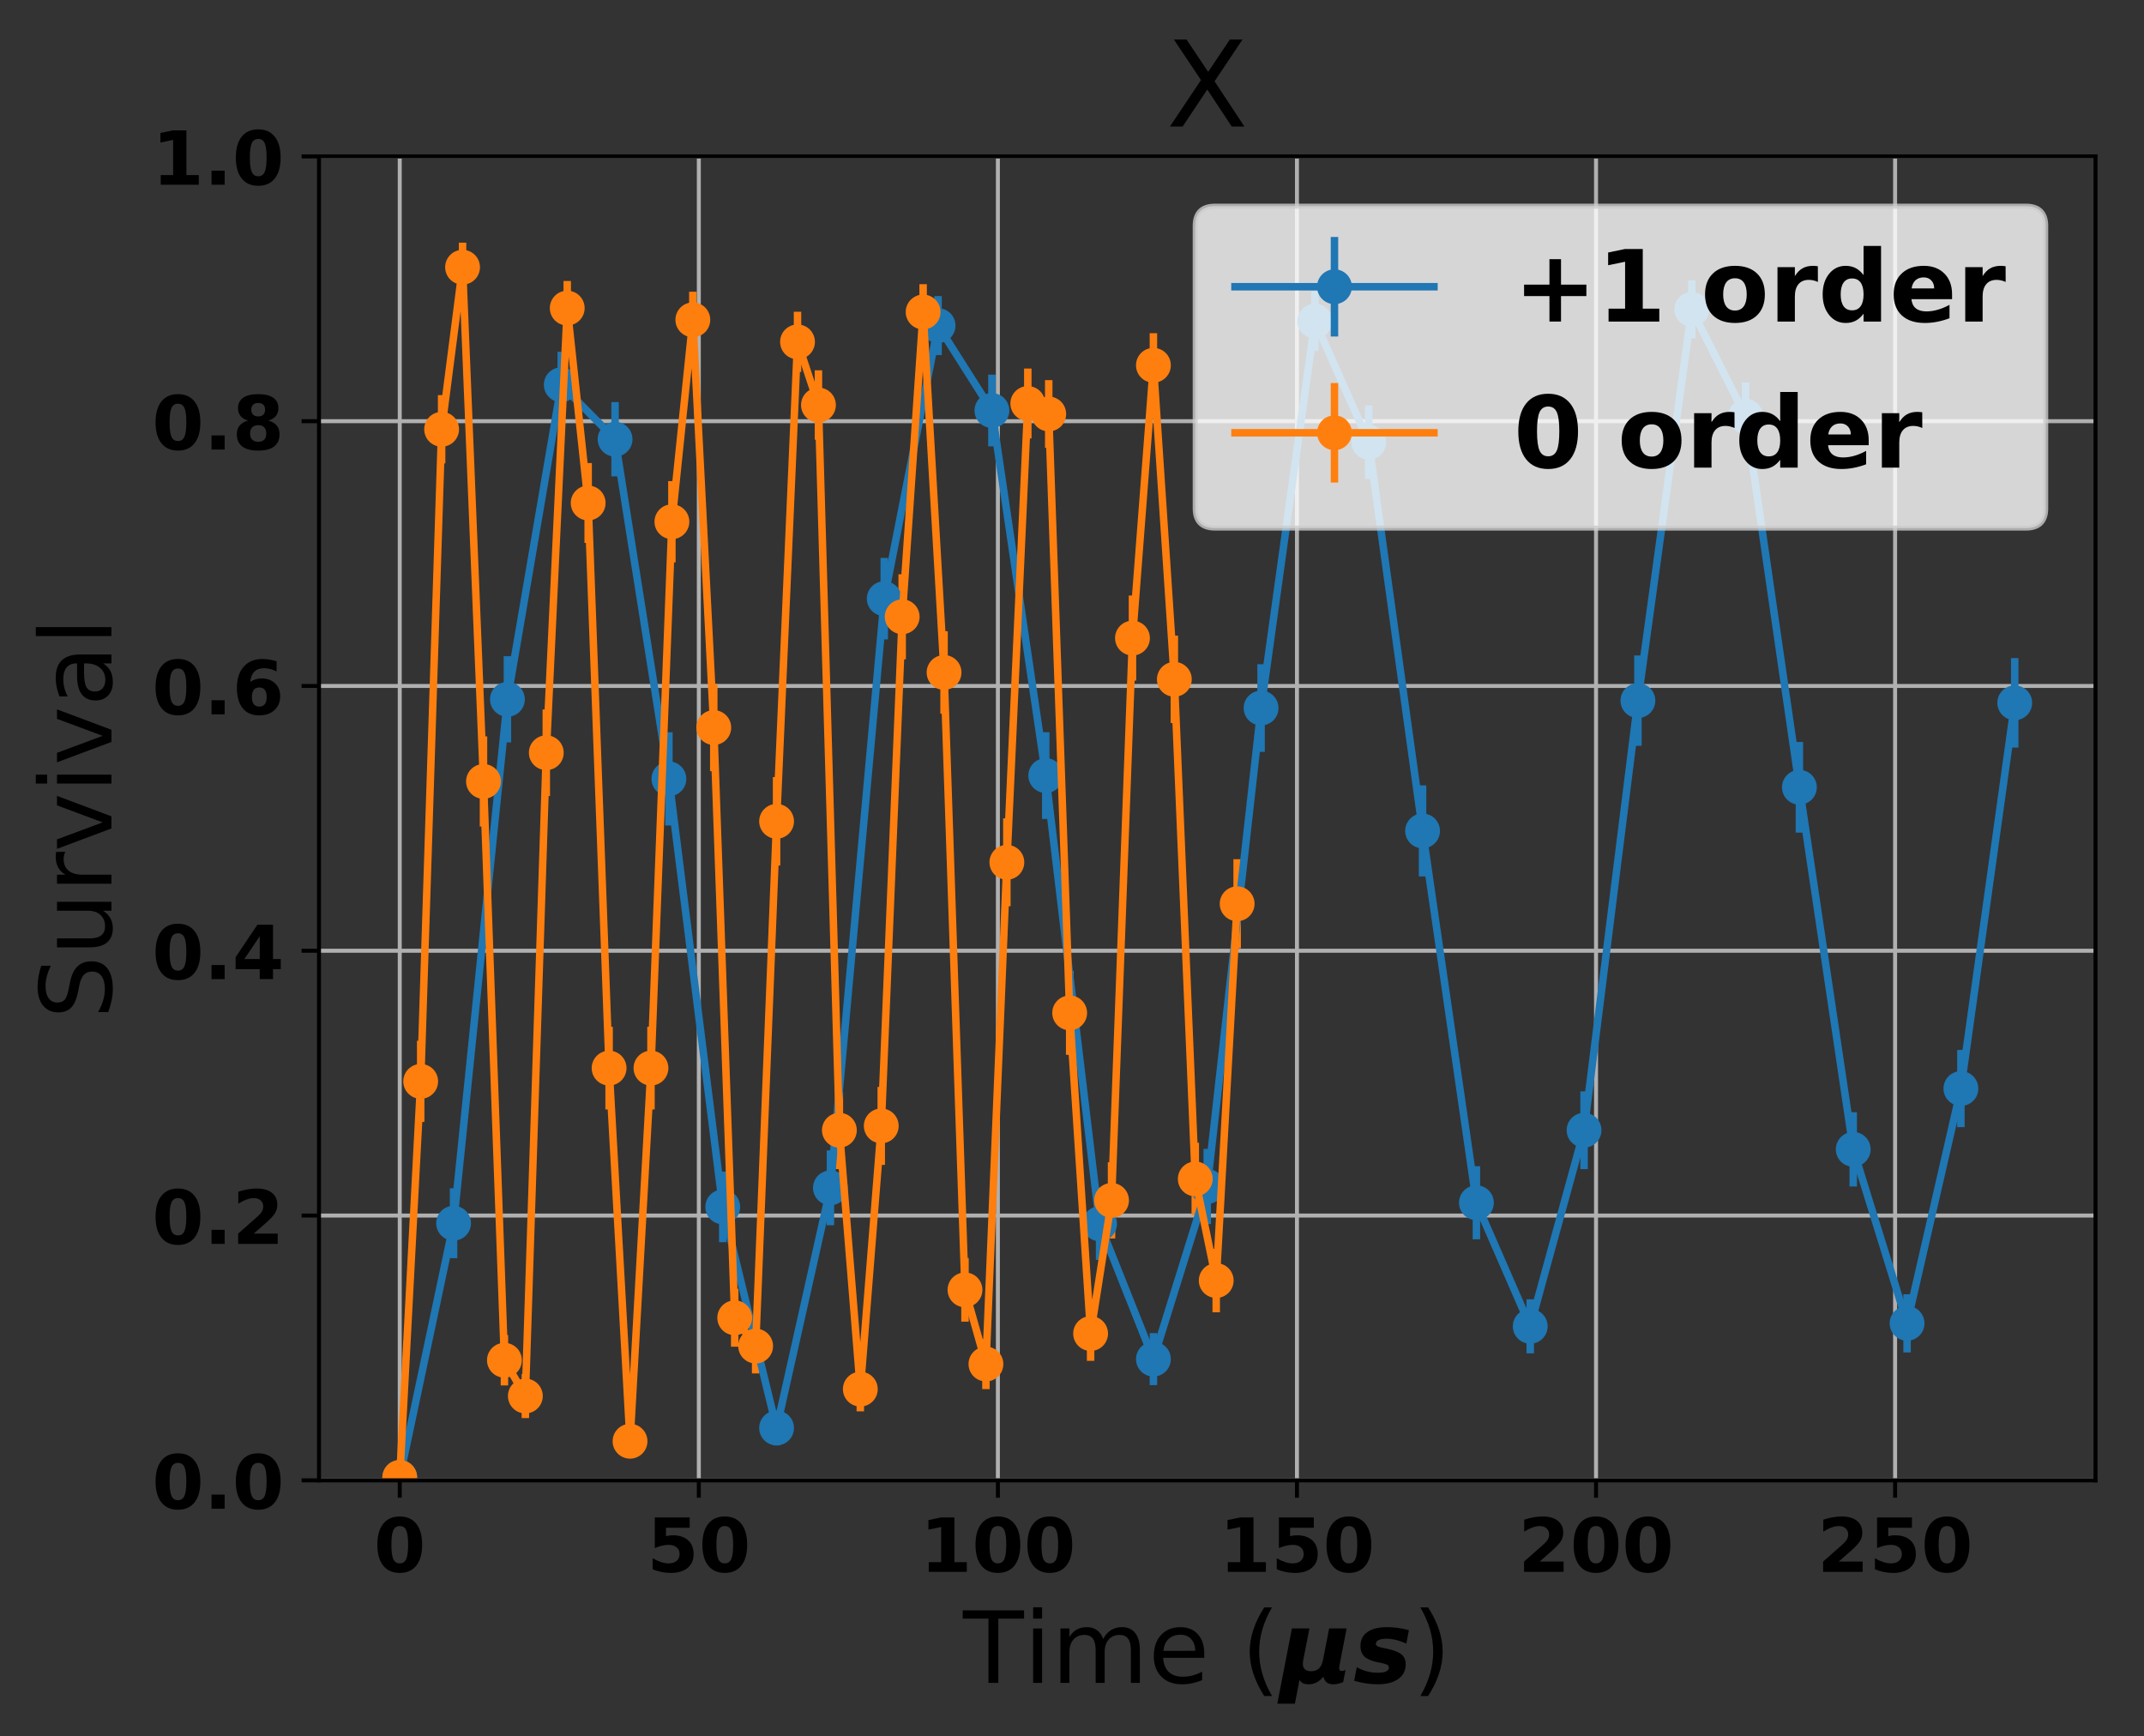 <?xml version="1.0" encoding="utf-8" standalone="no"?>
<!DOCTYPE svg PUBLIC "-//W3C//DTD SVG 1.1//EN"
  "http://www.w3.org/Graphics/SVG/1.1/DTD/svg11.dtd">
<!-- Created with matplotlib (http://matplotlib.org/) -->
<svg height="349pt" version="1.1" viewBox="0 0 431 349" width="431pt" xmlns="http://www.w3.org/2000/svg" xmlns:xlink="http://www.w3.org/1999/xlink">
 <rect x="0" y="0" width="431" height="349" fill="#333333" stroke="none"/>
 <defs>
  <style type="text/css">
*{stroke-linecap:butt;stroke-linejoin:round;}
  </style>
 </defs>
 <g id="figure_1">
  <g id="patch_1">
   <path d="M 0 349.665 
L 431.947 349.665 
L 431.947 0 
L 0 0 
z
" style="fill:none;"/>
  </g>
  <g id="axes_1">
   <g id="patch_2">
    <path d="M 64.127 297.548 
L 421.247 297.548 
L 421.247 31.436 
L 64.127 31.436 
z
" style="fill:none;"/>
   </g>
   <g id="matplotlib.axis_1">
    <g id="xtick_1">
     <g id="line2d_1">
      <path clip-path="url(#pb8726b7de2)" d="M 80.36 297.548 
L 80.36 31.436 
" style="fill:none;stroke:#b0b0b0;stroke-linecap:square;stroke-width:0.8;"/>
     </g>
     <g id="line2d_2">
      <defs>
       <path d="M 0 0 
L 0 3.5 
" id="m005f0a59be" style="stroke:#000000;stroke-width:0.8;"/>
      </defs>
      <g>
       <use style="stroke:#000000;stroke-width:0.8;" x="80.36" xlink:href="#m005f0a59be" y="297.548"/>
      </g>
     </g>
     <g id="text_1">
      <!-- 0 -->
      <defs>
       <path d="M 46 36.531 
Q 46 50.203 43.438 55.781 
Q 40.875 61.375 34.812 61.375 
Q 28.766 61.375 26.172 55.781 
Q 23.578 50.203 23.578 36.531 
Q 23.578 22.703 26.172 17.031 
Q 28.766 11.375 34.812 11.375 
Q 40.828 11.375 43.406 17.031 
Q 46 22.703 46 36.531 
z
M 64.797 36.375 
Q 64.797 18.266 56.984 8.422 
Q 49.172 -1.422 34.812 -1.422 
Q 20.406 -1.422 12.594 8.422 
Q 4.781 18.266 4.781 36.375 
Q 4.781 54.547 12.594 64.375 
Q 20.406 74.219 34.812 74.219 
Q 49.172 74.219 56.984 64.375 
Q 64.797 54.547 64.797 36.375 
z
" id="DejaVuSans-Bold-30"/>
      </defs>
      <g transform="translate(75.142 315.946)scale(0.15 -0.15)">
       <use xlink:href="#DejaVuSans-Bold-30"/>
      </g>
     </g>
    </g>
    <g id="xtick_2">
     <g id="line2d_3">
      <path clip-path="url(#pb8726b7de2)" d="M 140.481 297.548 
L 140.481 31.436 
" style="fill:none;stroke:#b0b0b0;stroke-linecap:square;stroke-width:0.8;"/>
     </g>
     <g id="line2d_4">
      <g>
       <use style="stroke:#000000;stroke-width:0.8;" x="140.481" xlink:href="#m005f0a59be" y="297.548"/>
      </g>
     </g>
     <g id="text_2">
      <!-- 50 -->
      <defs>
       <path d="M 10.594 72.906 
L 57.328 72.906 
L 57.328 59.078 
L 25.594 59.078 
L 25.594 47.797 
Q 27.734 48.391 29.906 48.703 
Q 32.078 49.031 34.422 49.031 
Q 47.75 49.031 55.172 42.359 
Q 62.594 35.688 62.594 23.781 
Q 62.594 11.969 54.516 5.266 
Q 46.438 -1.422 32.078 -1.422 
Q 25.875 -1.422 19.797 -0.219 
Q 13.719 0.984 7.719 3.422 
L 7.719 18.219 
Q 13.672 14.797 19.016 13.078 
Q 24.359 11.375 29.109 11.375 
Q 35.938 11.375 39.859 14.719 
Q 43.797 18.062 43.797 23.781 
Q 43.797 29.547 39.859 32.859 
Q 35.938 36.188 29.109 36.188 
Q 25.047 36.188 20.453 35.125 
Q 15.875 34.078 10.594 31.891 
z
" id="DejaVuSans-Bold-35"/>
      </defs>
      <g transform="translate(130.045 315.946)scale(0.15 -0.15)">
       <use xlink:href="#DejaVuSans-Bold-35"/>
       <use x="69.58" xlink:href="#DejaVuSans-Bold-30"/>
      </g>
     </g>
    </g>
    <g id="xtick_3">
     <g id="line2d_5">
      <path clip-path="url(#pb8726b7de2)" d="M 200.602 297.548 
L 200.602 31.436 
" style="fill:none;stroke:#b0b0b0;stroke-linecap:square;stroke-width:0.8;"/>
     </g>
     <g id="line2d_6">
      <g>
       <use style="stroke:#000000;stroke-width:0.8;" x="200.602" xlink:href="#m005f0a59be" y="297.548"/>
      </g>
     </g>
     <g id="text_3">
      <!-- 100 -->
      <defs>
       <path d="M 11.719 12.984 
L 28.328 12.984 
L 28.328 60.109 
L 11.281 56.594 
L 11.281 69.391 
L 28.219 72.906 
L 46.094 72.906 
L 46.094 12.984 
L 62.703 12.984 
L 62.703 0 
L 11.719 0 
z
" id="DejaVuSans-Bold-31"/>
      </defs>
      <g transform="translate(184.947 315.946)scale(0.15 -0.15)">
       <use xlink:href="#DejaVuSans-Bold-31"/>
       <use x="69.58" xlink:href="#DejaVuSans-Bold-30"/>
       <use x="139.16" xlink:href="#DejaVuSans-Bold-30"/>
      </g>
     </g>
    </g>
    <g id="xtick_4">
     <g id="line2d_7">
      <path clip-path="url(#pb8726b7de2)" d="M 260.724 297.548 
L 260.724 31.436 
" style="fill:none;stroke:#b0b0b0;stroke-linecap:square;stroke-width:0.8;"/>
     </g>
     <g id="line2d_8">
      <g>
       <use style="stroke:#000000;stroke-width:0.8;" x="260.724" xlink:href="#m005f0a59be" y="297.548"/>
      </g>
     </g>
     <g id="text_4">
      <!-- 150 -->
      <g transform="translate(245.069 315.946)scale(0.15 -0.15)">
       <use xlink:href="#DejaVuSans-Bold-31"/>
       <use x="69.58" xlink:href="#DejaVuSans-Bold-35"/>
       <use x="139.16" xlink:href="#DejaVuSans-Bold-30"/>
      </g>
     </g>
    </g>
    <g id="xtick_5">
     <g id="line2d_9">
      <path clip-path="url(#pb8726b7de2)" d="M 320.845 297.548 
L 320.845 31.436 
" style="fill:none;stroke:#b0b0b0;stroke-linecap:square;stroke-width:0.8;"/>
     </g>
     <g id="line2d_10">
      <g>
       <use style="stroke:#000000;stroke-width:0.8;" x="320.845" xlink:href="#m005f0a59be" y="297.548"/>
      </g>
     </g>
     <g id="text_5">
      <!-- 200 -->
      <defs>
       <path d="M 28.812 13.812 
L 60.891 13.812 
L 60.891 0 
L 7.906 0 
L 7.906 13.812 
L 34.516 37.312 
Q 38.094 40.531 39.797 43.609 
Q 41.5 46.688 41.5 50 
Q 41.5 55.125 38.062 58.25 
Q 34.625 61.375 28.906 61.375 
Q 24.516 61.375 19.281 59.5 
Q 14.062 57.625 8.109 53.906 
L 8.109 69.922 
Q 14.453 72.016 20.656 73.109 
Q 26.859 74.219 32.812 74.219 
Q 45.906 74.219 53.156 68.453 
Q 60.406 62.703 60.406 52.391 
Q 60.406 46.438 57.328 41.281 
Q 54.25 36.141 44.391 27.484 
z
" id="DejaVuSans-Bold-32"/>
      </defs>
      <g transform="translate(305.19 315.946)scale(0.15 -0.15)">
       <use xlink:href="#DejaVuSans-Bold-32"/>
       <use x="69.58" xlink:href="#DejaVuSans-Bold-30"/>
       <use x="139.16" xlink:href="#DejaVuSans-Bold-30"/>
      </g>
     </g>
    </g>
    <g id="xtick_6">
     <g id="line2d_11">
      <path clip-path="url(#pb8726b7de2)" d="M 380.966 297.548 
L 380.966 31.436 
" style="fill:none;stroke:#b0b0b0;stroke-linecap:square;stroke-width:0.8;"/>
     </g>
     <g id="line2d_12">
      <g>
       <use style="stroke:#000000;stroke-width:0.8;" x="380.966" xlink:href="#m005f0a59be" y="297.548"/>
      </g>
     </g>
     <g id="text_6">
      <!-- 250 -->
      <g transform="translate(365.311 315.946)scale(0.15 -0.15)">
       <use xlink:href="#DejaVuSans-Bold-32"/>
       <use x="69.58" xlink:href="#DejaVuSans-Bold-35"/>
       <use x="139.16" xlink:href="#DejaVuSans-Bold-30"/>
      </g>
     </g>
    </g>
    <g id="text_7">
     <!-- Time ($\mu s$) -->
     <defs>
      <path d="M -0.297 72.906 
L 61.375 72.906 
L 61.375 64.594 
L 35.5 64.594 
L 35.5 0 
L 25.594 0 
L 25.594 64.594 
L -0.297 64.594 
z
" id="DejaVuSans-54"/>
      <path d="M 9.422 54.688 
L 18.406 54.688 
L 18.406 0 
L 9.422 0 
z
M 9.422 75.984 
L 18.406 75.984 
L 18.406 64.594 
L 9.422 64.594 
z
" id="DejaVuSans-69"/>
      <path d="M 52 44.188 
Q 55.375 50.25 60.062 53.125 
Q 64.75 56 71.094 56 
Q 79.641 56 84.281 50.016 
Q 88.922 44.047 88.922 33.016 
L 88.922 0 
L 79.891 0 
L 79.891 32.719 
Q 79.891 40.578 77.094 44.375 
Q 74.312 48.188 68.609 48.188 
Q 61.625 48.188 57.562 43.547 
Q 53.516 38.922 53.516 30.906 
L 53.516 0 
L 44.484 0 
L 44.484 32.719 
Q 44.484 40.625 41.703 44.406 
Q 38.922 48.188 33.109 48.188 
Q 26.219 48.188 22.156 43.531 
Q 18.109 38.875 18.109 30.906 
L 18.109 0 
L 9.078 0 
L 9.078 54.688 
L 18.109 54.688 
L 18.109 46.188 
Q 21.188 51.219 25.484 53.609 
Q 29.781 56 35.688 56 
Q 41.656 56 45.828 52.969 
Q 50 49.953 52 44.188 
z
" id="DejaVuSans-6d"/>
      <path d="M 56.203 29.594 
L 56.203 25.203 
L 14.891 25.203 
Q 15.484 15.922 20.484 11.062 
Q 25.484 6.203 34.422 6.203 
Q 39.594 6.203 44.453 7.469 
Q 49.312 8.734 54.109 11.281 
L 54.109 2.781 
Q 49.266 0.734 44.188 -0.344 
Q 39.109 -1.422 33.891 -1.422 
Q 20.797 -1.422 13.156 6.188 
Q 5.516 13.812 5.516 26.812 
Q 5.516 40.234 12.766 48.109 
Q 20.016 56 32.328 56 
Q 43.359 56 49.781 48.891 
Q 56.203 41.797 56.203 29.594 
z
M 47.219 32.234 
Q 47.125 39.594 43.094 43.984 
Q 39.062 48.391 32.422 48.391 
Q 24.906 48.391 20.391 44.141 
Q 15.875 39.891 15.188 32.172 
z
" id="DejaVuSans-65"/>
      <path id="DejaVuSans-20"/>
      <path d="M 31 75.875 
Q 24.469 64.656 21.281 53.656 
Q 18.109 42.672 18.109 31.391 
Q 18.109 20.125 21.312 9.062 
Q 24.516 -2 31 -13.188 
L 23.188 -13.188 
Q 15.875 -1.703 12.234 9.375 
Q 8.594 20.453 8.594 31.391 
Q 8.594 42.281 12.203 53.312 
Q 15.828 64.359 23.188 75.875 
z
" id="DejaVuSans-28"/>
      <path d="M -2.688 -20.906 
L 12.016 54.688 
L 29.594 54.688 
L 23.391 22.906 
Q 23.188 21.875 23.094 20.891 
Q 23 19.922 23 19.094 
Q 23 15.531 25.094 13.625 
Q 27.203 11.719 31.203 11.719 
Q 36.188 11.719 39.109 14.453 
Q 42.047 17.188 43.219 22.906 
L 49.422 54.688 
L 67 54.688 
L 59.906 18.109 
Q 59.719 17.094 59.609 16.234 
Q 59.516 15.375 59.516 14.703 
Q 59.516 13.281 60.172 12.594 
Q 60.844 11.922 62.203 11.922 
Q 63.031 11.922 63.984 12.188 
Q 64.938 12.453 65.922 12.984 
L 63.484 0.781 
Q 60.688 -0.344 58.297 -0.875 
Q 55.906 -1.422 53.719 -1.422 
Q 49.422 -1.422 47 0.438 
Q 44.578 2.297 43.609 6.297 
Q 40.578 2.438 36.891 0.5 
Q 33.203 -1.422 28.906 -1.422 
Q 25.297 -1.422 23.016 -0.266 
Q 20.75 0.875 19.672 3.219 
L 14.984 -20.906 
z
" id="DejaVuSans-BoldOblique-3bc"/>
      <path d="M 56 52.984 
L 53.422 39.406 
Q 48.297 41.844 43.219 43.109 
Q 38.141 44.391 33.594 44.391 
Q 28.422 44.391 25.609 43.047 
Q 22.797 41.703 22.797 39.203 
Q 22.797 37.75 24.359 36.859 
Q 25.922 35.984 30.516 35.016 
L 33.688 34.422 
Q 44.281 32.172 48.531 28.625 
Q 52.781 25.094 52.781 18.797 
Q 52.781 9.281 45.312 3.922 
Q 37.844 -1.422 24.422 -1.422 
Q 18.797 -1.422 12.938 -0.531 
Q 7.078 0.344 0.984 2.094 
L 3.609 15.828 
Q 8.344 13.031 13.734 11.609 
Q 19.141 10.203 24.812 10.203 
Q 30.328 10.203 33.109 11.516 
Q 35.891 12.844 35.891 15.375 
Q 35.891 17.141 34.328 18.109 
Q 32.766 19.094 27.875 20.125 
L 24.703 20.703 
Q 15.328 22.656 11.328 26.469 
Q 7.328 30.281 7.328 37.016 
Q 7.328 46.141 14.234 51.062 
Q 21.141 56 33.984 56 
Q 39.594 56 45.031 55.25 
Q 50.484 54.5 56 52.984 
z
" id="DejaVuSans-BoldOblique-73"/>
      <path d="M 8.016 75.875 
L 15.828 75.875 
Q 23.141 64.359 26.781 53.312 
Q 30.422 42.281 30.422 31.391 
Q 30.422 20.453 26.781 9.375 
Q 23.141 -1.703 15.828 -13.188 
L 8.016 -13.188 
Q 14.5 -2 17.703 9.062 
Q 20.906 20.125 20.906 31.391 
Q 20.906 42.672 17.703 53.656 
Q 14.5 64.656 8.016 75.875 
z
" id="DejaVuSans-29"/>
     </defs>
     <g transform="translate(193.587 338.265)scale(0.2 -0.2)">
      <use transform="translate(0 0.016)" xlink:href="#DejaVuSans-54"/>
      <use transform="translate(61.084 0.016)" xlink:href="#DejaVuSans-69"/>
      <use transform="translate(88.867 0.016)" xlink:href="#DejaVuSans-6d"/>
      <use transform="translate(186.279 0.016)" xlink:href="#DejaVuSans-65"/>
      <use transform="translate(247.803 0.016)" xlink:href="#DejaVuSans-20"/>
      <use transform="translate(279.59 0.016)" xlink:href="#DejaVuSans-28"/>
      <use transform="translate(318.604 0.016)" xlink:href="#DejaVuSans-BoldOblique-3bc"/>
      <use transform="translate(392.188 0.016)" xlink:href="#DejaVuSans-BoldOblique-73"/>
      <use transform="translate(451.709 0.016)" xlink:href="#DejaVuSans-29"/>
     </g>
    </g>
   </g>
   <g id="matplotlib.axis_2">
    <g id="ytick_1">
     <g id="line2d_13">
      <path clip-path="url(#pb8726b7de2)" d="M 64.127 297.548 
L 421.247 297.548 
" style="fill:none;stroke:#b0b0b0;stroke-linecap:square;stroke-width:0.8;"/>
     </g>
     <g id="line2d_14">
      <defs>
       <path d="M 0 0 
L -3.5 0 
" id="mc3ce260a5b" style="stroke:#000000;stroke-width:0.8;"/>
      </defs>
      <g>
       <use style="stroke:#000000;stroke-width:0.8;" x="64.127" xlink:href="#mc3ce260a5b" y="297.548"/>
      </g>
     </g>
     <g id="text_8">
      <!-- 0.0 -->
      <defs>
       <path d="M 10.203 18.891 
L 27.781 18.891 
L 27.781 0 
L 10.203 0 
z
" id="DejaVuSans-Bold-2e"/>
      </defs>
      <g transform="translate(30.556 303.247)scale(0.15 -0.15)">
       <use xlink:href="#DejaVuSans-Bold-30"/>
       <use x="69.58" xlink:href="#DejaVuSans-Bold-2e"/>
       <use x="107.568" xlink:href="#DejaVuSans-Bold-30"/>
      </g>
     </g>
    </g>
    <g id="ytick_2">
     <g id="line2d_15">
      <path clip-path="url(#pb8726b7de2)" d="M 64.127 244.326 
L 421.247 244.326 
" style="fill:none;stroke:#b0b0b0;stroke-linecap:square;stroke-width:0.8;"/>
     </g>
     <g id="line2d_16">
      <g>
       <use style="stroke:#000000;stroke-width:0.8;" x="64.127" xlink:href="#mc3ce260a5b" y="244.326"/>
      </g>
     </g>
     <g id="text_9">
      <!-- 0.2 -->
      <g transform="translate(30.556 250.025)scale(0.15 -0.15)">
       <use xlink:href="#DejaVuSans-Bold-30"/>
       <use x="69.58" xlink:href="#DejaVuSans-Bold-2e"/>
       <use x="107.568" xlink:href="#DejaVuSans-Bold-32"/>
      </g>
     </g>
    </g>
    <g id="ytick_3">
     <g id="line2d_17">
      <path clip-path="url(#pb8726b7de2)" d="M 64.127 191.103 
L 421.247 191.103 
" style="fill:none;stroke:#b0b0b0;stroke-linecap:square;stroke-width:0.8;"/>
     </g>
     <g id="line2d_18">
      <g>
       <use style="stroke:#000000;stroke-width:0.8;" x="64.127" xlink:href="#mc3ce260a5b" y="191.103"/>
      </g>
     </g>
     <g id="text_10">
      <!-- 0.4 -->
      <defs>
       <path d="M 36.812 57.422 
L 16.219 26.906 
L 36.812 26.906 
z
M 33.688 72.906 
L 54.594 72.906 
L 54.594 26.906 
L 64.984 26.906 
L 64.984 13.281 
L 54.594 13.281 
L 54.594 0 
L 36.812 0 
L 36.812 13.281 
L 4.5 13.281 
L 4.5 29.391 
z
" id="DejaVuSans-Bold-34"/>
      </defs>
      <g transform="translate(30.556 196.802)scale(0.15 -0.15)">
       <use xlink:href="#DejaVuSans-Bold-30"/>
       <use x="69.58" xlink:href="#DejaVuSans-Bold-2e"/>
       <use x="107.568" xlink:href="#DejaVuSans-Bold-34"/>
      </g>
     </g>
    </g>
    <g id="ytick_4">
     <g id="line2d_19">
      <path clip-path="url(#pb8726b7de2)" d="M 64.127 137.881 
L 421.247 137.881 
" style="fill:none;stroke:#b0b0b0;stroke-linecap:square;stroke-width:0.8;"/>
     </g>
     <g id="line2d_20">
      <g>
       <use style="stroke:#000000;stroke-width:0.8;" x="64.127" xlink:href="#mc3ce260a5b" y="137.881"/>
      </g>
     </g>
     <g id="text_11">
      <!-- 0.6 -->
      <defs>
       <path d="M 36.188 35.984 
Q 31.25 35.984 28.781 32.781 
Q 26.312 29.594 26.312 23.188 
Q 26.312 16.797 28.781 13.594 
Q 31.25 10.406 36.188 10.406 
Q 41.156 10.406 43.625 13.594 
Q 46.094 16.797 46.094 23.188 
Q 46.094 29.594 43.625 32.781 
Q 41.156 35.984 36.188 35.984 
z
M 59.422 71 
L 59.422 57.516 
Q 54.781 59.719 50.672 60.766 
Q 46.578 61.812 42.672 61.812 
Q 34.281 61.812 29.594 57.141 
Q 24.906 52.484 24.125 43.312 
Q 27.344 45.703 31.094 46.891 
Q 34.859 48.094 39.312 48.094 
Q 50.484 48.094 57.344 41.547 
Q 64.203 35.016 64.203 24.422 
Q 64.203 12.703 56.531 5.641 
Q 48.875 -1.422 35.984 -1.422 
Q 21.781 -1.422 13.984 8.172 
Q 6.203 17.781 6.203 35.406 
Q 6.203 53.469 15.312 63.797 
Q 24.422 74.125 40.281 74.125 
Q 45.312 74.125 50.047 73.344 
Q 54.781 72.562 59.422 71 
z
" id="DejaVuSans-Bold-36"/>
      </defs>
      <g transform="translate(30.556 143.58)scale(0.15 -0.15)">
       <use xlink:href="#DejaVuSans-Bold-30"/>
       <use x="69.58" xlink:href="#DejaVuSans-Bold-2e"/>
       <use x="107.568" xlink:href="#DejaVuSans-Bold-36"/>
      </g>
     </g>
    </g>
    <g id="ytick_5">
     <g id="line2d_21">
      <path clip-path="url(#pb8726b7de2)" d="M 64.127 84.659 
L 421.247 84.659 
" style="fill:none;stroke:#b0b0b0;stroke-linecap:square;stroke-width:0.8;"/>
     </g>
     <g id="line2d_22">
      <g>
       <use style="stroke:#000000;stroke-width:0.8;" x="64.127" xlink:href="#mc3ce260a5b" y="84.659"/>
      </g>
     </g>
     <g id="text_12">
      <!-- 0.8 -->
      <defs>
       <path d="M 34.812 32.625 
Q 29.547 32.625 26.703 29.734 
Q 23.875 26.859 23.875 21.484 
Q 23.875 16.109 26.703 13.25 
Q 29.547 10.406 34.812 10.406 
Q 40.047 10.406 42.828 13.25 
Q 45.609 16.109 45.609 21.484 
Q 45.609 26.906 42.828 29.766 
Q 40.047 32.625 34.812 32.625 
z
M 21.094 38.812 
Q 14.453 40.828 11.078 44.969 
Q 7.719 49.125 7.719 55.328 
Q 7.719 64.547 14.594 69.375 
Q 21.484 74.219 34.812 74.219 
Q 48.047 74.219 54.922 69.406 
Q 61.812 64.594 61.812 55.328 
Q 61.812 49.125 58.422 44.969 
Q 55.031 40.828 48.391 38.812 
Q 55.812 36.766 59.594 32.156 
Q 63.375 27.547 63.375 20.516 
Q 63.375 9.672 56.172 4.125 
Q 48.969 -1.422 34.812 -1.422 
Q 20.609 -1.422 13.359 4.125 
Q 6.109 9.672 6.109 20.516 
Q 6.109 27.547 9.891 32.156 
Q 13.672 36.766 21.094 38.812 
z
M 25.484 53.422 
Q 25.484 49.078 27.906 46.734 
Q 30.328 44.391 34.812 44.391 
Q 39.203 44.391 41.594 46.734 
Q 44 49.078 44 53.422 
Q 44 57.766 41.594 60.078 
Q 39.203 62.406 34.812 62.406 
Q 30.328 62.406 27.906 60.062 
Q 25.484 57.719 25.484 53.422 
z
" id="DejaVuSans-Bold-38"/>
      </defs>
      <g transform="translate(30.556 90.357)scale(0.15 -0.15)">
       <use xlink:href="#DejaVuSans-Bold-30"/>
       <use x="69.58" xlink:href="#DejaVuSans-Bold-2e"/>
       <use x="107.568" xlink:href="#DejaVuSans-Bold-38"/>
      </g>
     </g>
    </g>
    <g id="ytick_6">
     <g id="line2d_23">
      <path clip-path="url(#pb8726b7de2)" d="M 64.127 31.436 
L 421.247 31.436 
" style="fill:none;stroke:#b0b0b0;stroke-linecap:square;stroke-width:0.8;"/>
     </g>
     <g id="line2d_24">
      <g>
       <use style="stroke:#000000;stroke-width:0.8;" x="64.127" xlink:href="#mc3ce260a5b" y="31.436"/>
      </g>
     </g>
     <g id="text_13">
      <!-- 1.0 -->
      <g transform="translate(30.556 37.135)scale(0.15 -0.15)">
       <use xlink:href="#DejaVuSans-Bold-31"/>
       <use x="69.58" xlink:href="#DejaVuSans-Bold-2e"/>
       <use x="107.568" xlink:href="#DejaVuSans-Bold-30"/>
      </g>
     </g>
    </g>
    <g id="text_14">
     <!-- Survival -->
     <defs>
      <path d="M 53.516 70.516 
L 53.516 60.891 
Q 47.906 63.578 42.922 64.891 
Q 37.938 66.219 33.297 66.219 
Q 25.25 66.219 20.875 63.094 
Q 16.5 59.969 16.5 54.203 
Q 16.5 49.359 19.406 46.891 
Q 22.312 44.438 30.422 42.922 
L 36.375 41.703 
Q 47.406 39.594 52.656 34.297 
Q 57.906 29 57.906 20.125 
Q 57.906 9.516 50.797 4.047 
Q 43.703 -1.422 29.984 -1.422 
Q 24.812 -1.422 18.969 -0.25 
Q 13.141 0.922 6.891 3.219 
L 6.891 13.375 
Q 12.891 10.016 18.656 8.297 
Q 24.422 6.594 29.984 6.594 
Q 38.422 6.594 43.016 9.906 
Q 47.609 13.234 47.609 19.391 
Q 47.609 24.75 44.312 27.781 
Q 41.016 30.812 33.5 32.328 
L 27.484 33.5 
Q 16.453 35.688 11.516 40.375 
Q 6.594 45.062 6.594 53.422 
Q 6.594 63.094 13.406 68.656 
Q 20.219 74.219 32.172 74.219 
Q 37.312 74.219 42.625 73.281 
Q 47.953 72.359 53.516 70.516 
z
" id="DejaVuSans-53"/>
      <path d="M 8.5 21.578 
L 8.5 54.688 
L 17.484 54.688 
L 17.484 21.922 
Q 17.484 14.156 20.5 10.266 
Q 23.531 6.391 29.594 6.391 
Q 36.859 6.391 41.078 11.031 
Q 45.312 15.672 45.312 23.688 
L 45.312 54.688 
L 54.297 54.688 
L 54.297 0 
L 45.312 0 
L 45.312 8.406 
Q 42.047 3.422 37.719 1 
Q 33.406 -1.422 27.688 -1.422 
Q 18.266 -1.422 13.375 4.438 
Q 8.5 10.297 8.5 21.578 
z
M 31.109 56 
z
" id="DejaVuSans-75"/>
      <path d="M 41.109 46.297 
Q 39.594 47.172 37.812 47.578 
Q 36.031 48 33.891 48 
Q 26.266 48 22.188 43.047 
Q 18.109 38.094 18.109 28.812 
L 18.109 0 
L 9.078 0 
L 9.078 54.688 
L 18.109 54.688 
L 18.109 46.188 
Q 20.953 51.172 25.484 53.578 
Q 30.031 56 36.531 56 
Q 37.453 56 38.578 55.875 
Q 39.703 55.766 41.062 55.516 
z
" id="DejaVuSans-72"/>
      <path d="M 2.984 54.688 
L 12.5 54.688 
L 29.594 8.797 
L 46.688 54.688 
L 56.203 54.688 
L 35.688 0 
L 23.484 0 
z
" id="DejaVuSans-76"/>
      <path d="M 34.281 27.484 
Q 23.391 27.484 19.188 25 
Q 14.984 22.516 14.984 16.5 
Q 14.984 11.719 18.141 8.906 
Q 21.297 6.109 26.703 6.109 
Q 34.188 6.109 38.703 11.406 
Q 43.219 16.703 43.219 25.484 
L 43.219 27.484 
z
M 52.203 31.203 
L 52.203 0 
L 43.219 0 
L 43.219 8.297 
Q 40.141 3.328 35.547 0.953 
Q 30.953 -1.422 24.312 -1.422 
Q 15.922 -1.422 10.953 3.297 
Q 6 8.016 6 15.922 
Q 6 25.141 12.172 29.828 
Q 18.359 34.516 30.609 34.516 
L 43.219 34.516 
L 43.219 35.406 
Q 43.219 41.609 39.141 45 
Q 35.062 48.391 27.688 48.391 
Q 23 48.391 18.547 47.266 
Q 14.109 46.141 10.016 43.891 
L 10.016 52.203 
Q 14.938 54.109 19.578 55.047 
Q 24.219 56 28.609 56 
Q 40.484 56 46.344 49.844 
Q 52.203 43.703 52.203 31.203 
z
" id="DejaVuSans-61"/>
      <path d="M 9.422 75.984 
L 18.406 75.984 
L 18.406 0 
L 9.422 0 
z
" id="DejaVuSans-6c"/>
     </defs>
     <g transform="translate(22.397 204.811)rotate(-90)scale(0.2 -0.2)">
      <use xlink:href="#DejaVuSans-53"/>
      <use x="63.477" xlink:href="#DejaVuSans-75"/>
      <use x="126.855" xlink:href="#DejaVuSans-72"/>
      <use x="167.969" xlink:href="#DejaVuSans-76"/>
      <use x="227.148" xlink:href="#DejaVuSans-69"/>
      <use x="254.932" xlink:href="#DejaVuSans-76"/>
      <use x="314.111" xlink:href="#DejaVuSans-61"/>
      <use x="375.391" xlink:href="#DejaVuSans-6c"/>
     </g>
    </g>
   </g>
   <g id="LineCollection_1">
    <path clip-path="url(#pb8726b7de2)" d="M 80.36 297.548 
L 80.36 296.366 
" style="fill:none;stroke:#1f77b4;stroke-width:1.5;"/>
    <path clip-path="url(#pb8726b7de2)" d="M 91.182 252.894 
L 91.182 238.846 
" style="fill:none;stroke:#1f77b4;stroke-width:1.5;"/>
    <path clip-path="url(#pb8726b7de2)" d="M 102.004 149.233 
L 102.004 131.898 
" style="fill:none;stroke:#1f77b4;stroke-width:1.5;"/>
    <path clip-path="url(#pb8726b7de2)" d="M 112.826 83.97 
L 112.826 70.705 
" style="fill:none;stroke:#1f77b4;stroke-width:1.5;"/>
    <path clip-path="url(#pb8726b7de2)" d="M 123.647 95.746 
L 123.647 80.817 
" style="fill:none;stroke:#1f77b4;stroke-width:1.5;"/>
    <path clip-path="url(#pb8726b7de2)" d="M 134.469 165.917 
L 134.469 147.18 
" style="fill:none;stroke:#1f77b4;stroke-width:1.5;"/>
    <path clip-path="url(#pb8726b7de2)" d="M 145.291 249.685 
L 145.291 235.495 
" style="fill:none;stroke:#1f77b4;stroke-width:1.5;"/>
    <path clip-path="url(#pb8726b7de2)" d="M 156.113 290.518 
L 156.113 283.537 
" style="fill:none;stroke:#1f77b4;stroke-width:1.5;"/>
    <path clip-path="url(#pb8726b7de2)" d="M 166.935 246.278 
L 166.935 231.235 
" style="fill:none;stroke:#1f77b4;stroke-width:1.5;"/>
    <path clip-path="url(#pb8726b7de2)" d="M 177.756 128.514 
L 177.756 112.144 
" style="fill:none;stroke:#1f77b4;stroke-width:1.5;"/>
    <path clip-path="url(#pb8726b7de2)" d="M 188.578 71.379 
L 188.578 59.513 
" style="fill:none;stroke:#1f77b4;stroke-width:1.5;"/>
    <path clip-path="url(#pb8726b7de2)" d="M 199.4 89.719 
L 199.4 75.31 
" style="fill:none;stroke:#1f77b4;stroke-width:1.5;"/>
    <path clip-path="url(#pb8726b7de2)" d="M 210.222 164.607 
L 210.222 147.172 
" style="fill:none;stroke:#1f77b4;stroke-width:1.5;"/>
    <path clip-path="url(#pb8726b7de2)" d="M 221.044 253.246 
L 221.044 238.716 
" style="fill:none;stroke:#1f77b4;stroke-width:1.5;"/>
    <path clip-path="url(#pb8726b7de2)" d="M 231.866 278.419 
L 231.866 267.952 
" style="fill:none;stroke:#1f77b4;stroke-width:1.5;"/>
    <path clip-path="url(#pb8726b7de2)" d="M 242.687 246.033 
L 242.687 230.93 
" style="fill:none;stroke:#1f77b4;stroke-width:1.5;"/>
    <path clip-path="url(#pb8726b7de2)" d="M 253.509 151.121 
L 253.509 133.512 
" style="fill:none;stroke:#1f77b4;stroke-width:1.5;"/>
    <path clip-path="url(#pb8726b7de2)" d="M 264.331 70.544 
L 264.331 58.544 
" style="fill:none;stroke:#1f77b4;stroke-width:1.5;"/>
    <path clip-path="url(#pb8726b7de2)" d="M 275.153 96.266 
L 275.153 81.518 
" style="fill:none;stroke:#1f77b4;stroke-width:1.5;"/>
    <path clip-path="url(#pb8726b7de2)" d="M 285.975 176.173 
L 285.975 157.856 
" style="fill:none;stroke:#1f77b4;stroke-width:1.5;"/>
    <path clip-path="url(#pb8726b7de2)" d="M 296.796 249.096 
L 296.796 234.405 
" style="fill:none;stroke:#1f77b4;stroke-width:1.5;"/>
    <path clip-path="url(#pb8726b7de2)" d="M 307.618 272.027 
L 307.618 261.158 
" style="fill:none;stroke:#1f77b4;stroke-width:1.5;"/>
    <path clip-path="url(#pb8726b7de2)" d="M 318.44 234.996 
L 318.44 219.357 
" style="fill:none;stroke:#1f77b4;stroke-width:1.5;"/>
    <path clip-path="url(#pb8726b7de2)" d="M 329.262 149.902 
L 329.262 131.746 
" style="fill:none;stroke:#1f77b4;stroke-width:1.5;"/>
    <path clip-path="url(#pb8726b7de2)" d="M 340.084 68.013 
L 340.084 56.367 
" style="fill:none;stroke:#1f77b4;stroke-width:1.5;"/>
    <path clip-path="url(#pb8726b7de2)" d="M 350.906 90.455 
L 350.906 76.883 
" style="fill:none;stroke:#1f77b4;stroke-width:1.5;"/>
    <path clip-path="url(#pb8726b7de2)" d="M 361.727 167.352 
L 361.727 149.139 
" style="fill:none;stroke:#1f77b4;stroke-width:1.5;"/>
    <path clip-path="url(#pb8726b7de2)" d="M 372.549 238.484 
L 372.549 223.556 
" style="fill:none;stroke:#1f77b4;stroke-width:1.5;"/>
    <path clip-path="url(#pb8726b7de2)" d="M 383.371 271.835 
L 383.371 260.137 
" style="fill:none;stroke:#1f77b4;stroke-width:1.5;"/>
    <path clip-path="url(#pb8726b7de2)" d="M 394.193 226.558 
L 394.193 211.044 
" style="fill:none;stroke:#1f77b4;stroke-width:1.5;"/>
    <path clip-path="url(#pb8726b7de2)" d="M 405.015 150.268 
L 405.015 132.273 
" style="fill:none;stroke:#1f77b4;stroke-width:1.5;"/>
   </g>
   <g id="LineCollection_2">
    <path clip-path="url(#pb8726b7de2)" d="M 80.36 297.548 
L 80.36 296.366 
" style="fill:none;stroke:#ff7f0e;stroke-width:1.5;"/>
    <path clip-path="url(#pb8726b7de2)" d="M 84.569 225.513 
L 84.569 209.203 
" style="fill:none;stroke:#ff7f0e;stroke-width:1.5;"/>
    <path clip-path="url(#pb8726b7de2)" d="M 88.777 93.158 
L 88.777 79.418 
" style="fill:none;stroke:#ff7f0e;stroke-width:1.5;"/>
    <path clip-path="url(#pb8726b7de2)" d="M 92.986 58.645 
L 92.986 48.78 
" style="fill:none;stroke:#ff7f0e;stroke-width:1.5;"/>
    <path clip-path="url(#pb8726b7de2)" d="M 97.194 166.126 
L 97.194 148.006 
" style="fill:none;stroke:#ff7f0e;stroke-width:1.5;"/>
    <path clip-path="url(#pb8726b7de2)" d="M 101.402 278.471 
L 101.402 268.349 
" style="fill:none;stroke:#ff7f0e;stroke-width:1.5;"/>
    <path clip-path="url(#pb8726b7de2)" d="M 105.611 285.031 
L 105.611 276.174 
" style="fill:none;stroke:#ff7f0e;stroke-width:1.5;"/>
    <path clip-path="url(#pb8726b7de2)" d="M 109.819 159.994 
L 109.819 142.609 
" style="fill:none;stroke:#ff7f0e;stroke-width:1.5;"/>
    <path clip-path="url(#pb8726b7de2)" d="M 114.028 67.383 
L 114.028 56.474 
" style="fill:none;stroke:#ff7f0e;stroke-width:1.5;"/>
    <path clip-path="url(#pb8726b7de2)" d="M 118.236 109.131 
L 118.236 93.073 
" style="fill:none;stroke:#ff7f0e;stroke-width:1.5;"/>
    <path clip-path="url(#pb8726b7de2)" d="M 122.445 222.995 
L 122.445 206.386 
" style="fill:none;stroke:#ff7f0e;stroke-width:1.5;"/>
    <path clip-path="url(#pb8726b7de2)" d="M 126.653 292.474 
L 126.653 286.908 
" style="fill:none;stroke:#ff7f0e;stroke-width:1.5;"/>
    <path clip-path="url(#pb8726b7de2)" d="M 130.862 222.995 
L 130.862 206.386 
" style="fill:none;stroke:#ff7f0e;stroke-width:1.5;"/>
    <path clip-path="url(#pb8726b7de2)" d="M 135.07 113.033 
L 135.07 96.704 
" style="fill:none;stroke:#ff7f0e;stroke-width:1.5;"/>
    <path clip-path="url(#pb8726b7de2)" d="M 139.279 69.929 
L 139.279 58.636 
" style="fill:none;stroke:#ff7f0e;stroke-width:1.5;"/>
    <path clip-path="url(#pb8726b7de2)" d="M 143.487 155.008 
L 143.487 137.474 
" style="fill:none;stroke:#ff7f0e;stroke-width:1.5;"/>
    <path clip-path="url(#pb8726b7de2)" d="M 147.696 270.696 
L 147.696 259.061 
" style="fill:none;stroke:#ff7f0e;stroke-width:1.5;"/>
    <path clip-path="url(#pb8726b7de2)" d="M 151.904 276.055 
L 151.904 265.066 
" style="fill:none;stroke:#ff7f0e;stroke-width:1.5;"/>
    <path clip-path="url(#pb8726b7de2)" d="M 156.113 173.976 
L 156.113 156.196 
" style="fill:none;stroke:#ff7f0e;stroke-width:1.5;"/>
    <path clip-path="url(#pb8726b7de2)" d="M 160.321 74.765 
L 160.321 62.665 
" style="fill:none;stroke:#ff7f0e;stroke-width:1.5;"/>
    <path clip-path="url(#pb8726b7de2)" d="M 164.53 88.388 
L 164.53 74.427 
" style="fill:none;stroke:#ff7f0e;stroke-width:1.5;"/>
    <path clip-path="url(#pb8726b7de2)" d="M 168.738 234.996 
L 168.738 219.357 
" style="fill:none;stroke:#ff7f0e;stroke-width:1.5;"/>
    <path clip-path="url(#pb8726b7de2)" d="M 172.947 283.68 
L 172.947 274.752 
" style="fill:none;stroke:#ff7f0e;stroke-width:1.5;"/>
    <path clip-path="url(#pb8726b7de2)" d="M 177.155 234.143 
L 177.155 218.478 
" style="fill:none;stroke:#ff7f0e;stroke-width:1.5;"/>
    <path clip-path="url(#pb8726b7de2)" d="M 181.364 132.513 
L 181.364 115.428 
" style="fill:none;stroke:#ff7f0e;stroke-width:1.5;"/>
    <path clip-path="url(#pb8726b7de2)" d="M 185.572 68.295 
L 185.572 57.125 
" style="fill:none;stroke:#ff7f0e;stroke-width:1.5;"/>
    <path clip-path="url(#pb8726b7de2)" d="M 189.781 143.456 
L 189.781 126.875 
" style="fill:none;stroke:#ff7f0e;stroke-width:1.5;"/>
    <path clip-path="url(#pb8726b7de2)" d="M 193.989 265.662 
L 193.989 252.865 
" style="fill:none;stroke:#ff7f0e;stroke-width:1.5;"/>
    <path clip-path="url(#pb8726b7de2)" d="M 198.198 279.205 
L 198.198 269.142 
" style="fill:none;stroke:#ff7f0e;stroke-width:1.5;"/>
    <path clip-path="url(#pb8726b7de2)" d="M 202.406 182.155 
L 202.406 164.492 
" style="fill:none;stroke:#ff7f0e;stroke-width:1.5;"/>
    <path clip-path="url(#pb8726b7de2)" d="M 206.615 88.13 
L 206.615 74.074 
" style="fill:none;stroke:#ff7f0e;stroke-width:1.5;"/>
    <path clip-path="url(#pb8726b7de2)" d="M 210.823 90.017 
L 210.823 76.406 
" style="fill:none;stroke:#ff7f0e;stroke-width:1.5;"/>
    <path clip-path="url(#pb8726b7de2)" d="M 215.032 212.013 
L 215.032 195.171 
" style="fill:none;stroke:#ff7f0e;stroke-width:1.5;"/>
    <path clip-path="url(#pb8726b7de2)" d="M 219.24 273.535 
L 219.24 262.554 
" style="fill:none;stroke:#ff7f0e;stroke-width:1.5;"/>
    <path clip-path="url(#pb8726b7de2)" d="M 223.449 248.936 
L 223.449 233.626 
" style="fill:none;stroke:#ff7f0e;stroke-width:1.5;"/>
    <path clip-path="url(#pb8726b7de2)" d="M 227.657 136.811 
L 227.657 119.706 
" style="fill:none;stroke:#ff7f0e;stroke-width:1.5;"/>
    <path clip-path="url(#pb8726b7de2)" d="M 231.866 79.877 
L 231.866 66.968 
" style="fill:none;stroke:#ff7f0e;stroke-width:1.5;"/>
    <path clip-path="url(#pb8726b7de2)" d="M 236.074 145.334 
L 236.074 127.755 
" style="fill:none;stroke:#ff7f0e;stroke-width:1.5;"/>
    <path clip-path="url(#pb8726b7de2)" d="M 240.282 244.238 
L 240.282 229.693 
" style="fill:none;stroke:#ff7f0e;stroke-width:1.5;"/>
    <path clip-path="url(#pb8726b7de2)" d="M 244.491 263.771 
L 244.491 251.012 
" style="fill:none;stroke:#ff7f0e;stroke-width:1.5;"/>
    <path clip-path="url(#pb8726b7de2)" d="M 248.699 190.617 
L 248.699 172.704 
" style="fill:none;stroke:#ff7f0e;stroke-width:1.5;"/>
   </g>
   <g id="line2d_25">
    <path clip-path="url(#pb8726b7de2)" d="M 80.36 296.957 
L 91.182 245.87 
L 102.004 140.566 
L 112.826 77.338 
L 123.647 88.282 
L 134.469 156.549 
L 145.291 242.59 
L 156.113 287.028 
L 166.935 238.756 
L 177.756 120.329 
L 188.578 65.446 
L 199.4 82.515 
L 210.222 155.889 
L 221.044 245.981 
L 231.866 273.186 
L 242.687 238.481 
L 253.509 142.316 
L 264.331 64.544 
L 275.153 88.892 
L 285.975 167.015 
L 296.796 241.751 
L 307.618 266.592 
L 318.44 227.176 
L 329.262 140.824 
L 340.084 62.19 
L 350.906 83.669 
L 361.727 158.245 
L 372.549 231.02 
L 383.371 265.986 
L 394.193 218.801 
L 405.015 141.27 
" style="fill:none;stroke:#1f77b4;stroke-linecap:square;stroke-width:1.5;"/>
    <defs>
     <path d="M 0 3 
C 0.796 3 1.559 2.684 2.121 2.121 
C 2.684 1.559 3 0.796 3 0 
C 3 -0.796 2.684 -1.559 2.121 -2.121 
C 1.559 -2.684 0.796 -3 0 -3 
C -0.796 -3 -1.559 -2.684 -2.121 -2.121 
C -2.684 -1.559 -3 -0.796 -3 0 
C -3 0.796 -2.684 1.559 -2.121 2.121 
C -1.559 2.684 -0.796 3 0 3 
z
" id="mcb2457e3ba" style="stroke:#1f77b4;"/>
    </defs>
    <g clip-path="url(#pb8726b7de2)">
     <use style="fill:#1f77b4;stroke:#1f77b4;" x="80.36" xlink:href="#mcb2457e3ba" y="296.957"/>
     <use style="fill:#1f77b4;stroke:#1f77b4;" x="91.182" xlink:href="#mcb2457e3ba" y="245.87"/>
     <use style="fill:#1f77b4;stroke:#1f77b4;" x="102.004" xlink:href="#mcb2457e3ba" y="140.566"/>
     <use style="fill:#1f77b4;stroke:#1f77b4;" x="112.826" xlink:href="#mcb2457e3ba" y="77.338"/>
     <use style="fill:#1f77b4;stroke:#1f77b4;" x="123.647" xlink:href="#mcb2457e3ba" y="88.282"/>
     <use style="fill:#1f77b4;stroke:#1f77b4;" x="134.469" xlink:href="#mcb2457e3ba" y="156.549"/>
     <use style="fill:#1f77b4;stroke:#1f77b4;" x="145.291" xlink:href="#mcb2457e3ba" y="242.59"/>
     <use style="fill:#1f77b4;stroke:#1f77b4;" x="156.113" xlink:href="#mcb2457e3ba" y="287.028"/>
     <use style="fill:#1f77b4;stroke:#1f77b4;" x="166.935" xlink:href="#mcb2457e3ba" y="238.756"/>
     <use style="fill:#1f77b4;stroke:#1f77b4;" x="177.756" xlink:href="#mcb2457e3ba" y="120.329"/>
     <use style="fill:#1f77b4;stroke:#1f77b4;" x="188.578" xlink:href="#mcb2457e3ba" y="65.446"/>
     <use style="fill:#1f77b4;stroke:#1f77b4;" x="199.4" xlink:href="#mcb2457e3ba" y="82.515"/>
     <use style="fill:#1f77b4;stroke:#1f77b4;" x="210.222" xlink:href="#mcb2457e3ba" y="155.889"/>
     <use style="fill:#1f77b4;stroke:#1f77b4;" x="221.044" xlink:href="#mcb2457e3ba" y="245.981"/>
     <use style="fill:#1f77b4;stroke:#1f77b4;" x="231.866" xlink:href="#mcb2457e3ba" y="273.186"/>
     <use style="fill:#1f77b4;stroke:#1f77b4;" x="242.687" xlink:href="#mcb2457e3ba" y="238.481"/>
     <use style="fill:#1f77b4;stroke:#1f77b4;" x="253.509" xlink:href="#mcb2457e3ba" y="142.316"/>
     <use style="fill:#1f77b4;stroke:#1f77b4;" x="264.331" xlink:href="#mcb2457e3ba" y="64.544"/>
     <use style="fill:#1f77b4;stroke:#1f77b4;" x="275.153" xlink:href="#mcb2457e3ba" y="88.892"/>
     <use style="fill:#1f77b4;stroke:#1f77b4;" x="285.975" xlink:href="#mcb2457e3ba" y="167.015"/>
     <use style="fill:#1f77b4;stroke:#1f77b4;" x="296.796" xlink:href="#mcb2457e3ba" y="241.751"/>
     <use style="fill:#1f77b4;stroke:#1f77b4;" x="307.618" xlink:href="#mcb2457e3ba" y="266.592"/>
     <use style="fill:#1f77b4;stroke:#1f77b4;" x="318.44" xlink:href="#mcb2457e3ba" y="227.176"/>
     <use style="fill:#1f77b4;stroke:#1f77b4;" x="329.262" xlink:href="#mcb2457e3ba" y="140.824"/>
     <use style="fill:#1f77b4;stroke:#1f77b4;" x="340.084" xlink:href="#mcb2457e3ba" y="62.19"/>
     <use style="fill:#1f77b4;stroke:#1f77b4;" x="350.906" xlink:href="#mcb2457e3ba" y="83.669"/>
     <use style="fill:#1f77b4;stroke:#1f77b4;" x="361.727" xlink:href="#mcb2457e3ba" y="158.245"/>
     <use style="fill:#1f77b4;stroke:#1f77b4;" x="372.549" xlink:href="#mcb2457e3ba" y="231.02"/>
     <use style="fill:#1f77b4;stroke:#1f77b4;" x="383.371" xlink:href="#mcb2457e3ba" y="265.986"/>
     <use style="fill:#1f77b4;stroke:#1f77b4;" x="394.193" xlink:href="#mcb2457e3ba" y="218.801"/>
     <use style="fill:#1f77b4;stroke:#1f77b4;" x="405.015" xlink:href="#mcb2457e3ba" y="141.27"/>
    </g>
   </g>
   <g id="line2d_26">
    <path clip-path="url(#pb8726b7de2)" d="M 80.36 296.957 
L 84.569 217.358 
L 88.777 86.288 
L 92.986 53.713 
L 97.194 157.066 
L 101.402 273.41 
L 105.611 280.602 
L 109.819 151.301 
L 114.028 61.928 
L 118.236 101.102 
L 122.445 214.691 
L 126.653 289.691 
L 130.862 214.691 
L 135.07 104.868 
L 139.279 64.283 
L 143.487 146.241 
L 147.696 264.878 
L 151.904 270.56 
L 156.113 165.086 
L 160.321 68.715 
L 164.53 81.408 
L 168.738 227.176 
L 172.947 279.216 
L 177.155 226.31 
L 181.364 123.971 
L 185.572 62.71 
L 189.781 135.166 
L 193.989 259.263 
L 198.198 274.174 
L 202.406 173.323 
L 206.615 81.102 
L 210.823 83.211 
L 215.032 203.592 
L 219.24 268.045 
L 223.449 241.281 
L 227.657 128.258 
L 231.866 73.423 
L 236.074 136.544 
L 240.282 236.965 
L 244.491 257.392 
L 248.699 181.661 
" style="fill:none;stroke:#ff7f0e;stroke-linecap:square;stroke-width:1.5;"/>
    <defs>
     <path d="M 0 3 
C 0.796 3 1.559 2.684 2.121 2.121 
C 2.684 1.559 3 0.796 3 0 
C 3 -0.796 2.684 -1.559 2.121 -2.121 
C 1.559 -2.684 0.796 -3 0 -3 
C -0.796 -3 -1.559 -2.684 -2.121 -2.121 
C -2.684 -1.559 -3 -0.796 -3 0 
C -3 0.796 -2.684 1.559 -2.121 2.121 
C -1.559 2.684 -0.796 3 0 3 
z
" id="mbbb2a9d153" style="stroke:#ff7f0e;"/>
    </defs>
    <g clip-path="url(#pb8726b7de2)">
     <use style="fill:#ff7f0e;stroke:#ff7f0e;" x="80.36" xlink:href="#mbbb2a9d153" y="296.957"/>
     <use style="fill:#ff7f0e;stroke:#ff7f0e;" x="84.569" xlink:href="#mbbb2a9d153" y="217.358"/>
     <use style="fill:#ff7f0e;stroke:#ff7f0e;" x="88.777" xlink:href="#mbbb2a9d153" y="86.288"/>
     <use style="fill:#ff7f0e;stroke:#ff7f0e;" x="92.986" xlink:href="#mbbb2a9d153" y="53.713"/>
     <use style="fill:#ff7f0e;stroke:#ff7f0e;" x="97.194" xlink:href="#mbbb2a9d153" y="157.066"/>
     <use style="fill:#ff7f0e;stroke:#ff7f0e;" x="101.402" xlink:href="#mbbb2a9d153" y="273.41"/>
     <use style="fill:#ff7f0e;stroke:#ff7f0e;" x="105.611" xlink:href="#mbbb2a9d153" y="280.602"/>
     <use style="fill:#ff7f0e;stroke:#ff7f0e;" x="109.819" xlink:href="#mbbb2a9d153" y="151.301"/>
     <use style="fill:#ff7f0e;stroke:#ff7f0e;" x="114.028" xlink:href="#mbbb2a9d153" y="61.928"/>
     <use style="fill:#ff7f0e;stroke:#ff7f0e;" x="118.236" xlink:href="#mbbb2a9d153" y="101.102"/>
     <use style="fill:#ff7f0e;stroke:#ff7f0e;" x="122.445" xlink:href="#mbbb2a9d153" y="214.691"/>
     <use style="fill:#ff7f0e;stroke:#ff7f0e;" x="126.653" xlink:href="#mbbb2a9d153" y="289.691"/>
     <use style="fill:#ff7f0e;stroke:#ff7f0e;" x="130.862" xlink:href="#mbbb2a9d153" y="214.691"/>
     <use style="fill:#ff7f0e;stroke:#ff7f0e;" x="135.07" xlink:href="#mbbb2a9d153" y="104.868"/>
     <use style="fill:#ff7f0e;stroke:#ff7f0e;" x="139.279" xlink:href="#mbbb2a9d153" y="64.283"/>
     <use style="fill:#ff7f0e;stroke:#ff7f0e;" x="143.487" xlink:href="#mbbb2a9d153" y="146.241"/>
     <use style="fill:#ff7f0e;stroke:#ff7f0e;" x="147.696" xlink:href="#mbbb2a9d153" y="264.878"/>
     <use style="fill:#ff7f0e;stroke:#ff7f0e;" x="151.904" xlink:href="#mbbb2a9d153" y="270.56"/>
     <use style="fill:#ff7f0e;stroke:#ff7f0e;" x="156.113" xlink:href="#mbbb2a9d153" y="165.086"/>
     <use style="fill:#ff7f0e;stroke:#ff7f0e;" x="160.321" xlink:href="#mbbb2a9d153" y="68.715"/>
     <use style="fill:#ff7f0e;stroke:#ff7f0e;" x="164.53" xlink:href="#mbbb2a9d153" y="81.408"/>
     <use style="fill:#ff7f0e;stroke:#ff7f0e;" x="168.738" xlink:href="#mbbb2a9d153" y="227.176"/>
     <use style="fill:#ff7f0e;stroke:#ff7f0e;" x="172.947" xlink:href="#mbbb2a9d153" y="279.216"/>
     <use style="fill:#ff7f0e;stroke:#ff7f0e;" x="177.155" xlink:href="#mbbb2a9d153" y="226.31"/>
     <use style="fill:#ff7f0e;stroke:#ff7f0e;" x="181.364" xlink:href="#mbbb2a9d153" y="123.971"/>
     <use style="fill:#ff7f0e;stroke:#ff7f0e;" x="185.572" xlink:href="#mbbb2a9d153" y="62.71"/>
     <use style="fill:#ff7f0e;stroke:#ff7f0e;" x="189.781" xlink:href="#mbbb2a9d153" y="135.166"/>
     <use style="fill:#ff7f0e;stroke:#ff7f0e;" x="193.989" xlink:href="#mbbb2a9d153" y="259.263"/>
     <use style="fill:#ff7f0e;stroke:#ff7f0e;" x="198.198" xlink:href="#mbbb2a9d153" y="274.174"/>
     <use style="fill:#ff7f0e;stroke:#ff7f0e;" x="202.406" xlink:href="#mbbb2a9d153" y="173.323"/>
     <use style="fill:#ff7f0e;stroke:#ff7f0e;" x="206.615" xlink:href="#mbbb2a9d153" y="81.102"/>
     <use style="fill:#ff7f0e;stroke:#ff7f0e;" x="210.823" xlink:href="#mbbb2a9d153" y="83.211"/>
     <use style="fill:#ff7f0e;stroke:#ff7f0e;" x="215.032" xlink:href="#mbbb2a9d153" y="203.592"/>
     <use style="fill:#ff7f0e;stroke:#ff7f0e;" x="219.24" xlink:href="#mbbb2a9d153" y="268.045"/>
     <use style="fill:#ff7f0e;stroke:#ff7f0e;" x="223.449" xlink:href="#mbbb2a9d153" y="241.281"/>
     <use style="fill:#ff7f0e;stroke:#ff7f0e;" x="227.657" xlink:href="#mbbb2a9d153" y="128.258"/>
     <use style="fill:#ff7f0e;stroke:#ff7f0e;" x="231.866" xlink:href="#mbbb2a9d153" y="73.423"/>
     <use style="fill:#ff7f0e;stroke:#ff7f0e;" x="236.074" xlink:href="#mbbb2a9d153" y="136.544"/>
     <use style="fill:#ff7f0e;stroke:#ff7f0e;" x="240.282" xlink:href="#mbbb2a9d153" y="236.965"/>
     <use style="fill:#ff7f0e;stroke:#ff7f0e;" x="244.491" xlink:href="#mbbb2a9d153" y="257.392"/>
     <use style="fill:#ff7f0e;stroke:#ff7f0e;" x="248.699" xlink:href="#mbbb2a9d153" y="181.661"/>
    </g>
   </g>
   <g id="patch_3">
    <path d="M 64.127 297.548 
L 64.127 31.436 
" style="fill:none;stroke:#000000;stroke-linecap:square;stroke-linejoin:miter;stroke-width:0.8;"/>
   </g>
   <g id="patch_4">
    <path d="M 421.247 297.548 
L 421.247 31.436 
" style="fill:none;stroke:#000000;stroke-linecap:square;stroke-linejoin:miter;stroke-width:0.8;"/>
   </g>
   <g id="patch_5">
    <path d="M 64.127 297.548 
L 421.247 297.548 
" style="fill:none;stroke:#000000;stroke-linecap:square;stroke-linejoin:miter;stroke-width:0.8;"/>
   </g>
   <g id="patch_6">
    <path d="M 64.127 31.436 
L 421.247 31.436 
" style="fill:none;stroke:#000000;stroke-linecap:square;stroke-linejoin:miter;stroke-width:0.8;"/>
   </g>
   <g id="text_15">
    <!-- X -->
    <defs>
     <path d="M 6.297 72.906 
L 16.891 72.906 
L 35.016 45.797 
L 53.219 72.906 
L 63.812 72.906 
L 40.375 37.891 
L 65.375 0 
L 54.781 0 
L 34.281 31 
L 13.625 0 
L 2.984 0 
L 29 38.922 
z
" id="DejaVuSans-58"/>
    </defs>
    <g transform="translate(234.467 25.436)scale(0.24 -0.24)">
     <use xlink:href="#DejaVuSans-58"/>
    </g>
   </g>
   <g id="legend_1">
    <g id="patch_7">
     <path d="M 244.263 106.149 
L 407.247 106.149 
Q 411.247 106.149 411.247 102.149 
L 411.247 45.436 
Q 411.247 41.436 407.247 41.436 
L 244.263 41.436 
Q 240.263 41.436 240.263 45.436 
L 240.263 102.149 
Q 240.263 106.149 244.263 106.149 
z
" style="fill:#ffffff;opacity:0.8;stroke:#cccccc;stroke-linejoin:miter;"/>
    </g>
    <g id="LineCollection_3">
     <path d="M 268.263 67.633 
L 268.263 47.633 
" style="fill:none;stroke:#1f77b4;stroke-width:1.5;"/>
    </g>
    <g id="line2d_27">
     <path d="M 248.263 57.633 
L 288.263 57.633 
" style="fill:none;stroke:#1f77b4;stroke-linecap:square;stroke-width:1.5;"/>
    </g>
    <g id="line2d_28">
     <g>
      <use style="fill:#1f77b4;stroke:#1f77b4;" x="268.263" xlink:href="#mcb2457e3ba" y="57.633"/>
     </g>
    </g>
    <g id="text_16">
     <!-- +1 order -->
     <defs>
      <path d="M 47.703 62.703 
L 47.703 37.109 
L 73.188 37.109 
L 73.188 25.594 
L 47.703 25.594 
L 47.703 0 
L 36.078 0 
L 36.078 25.594 
L 10.594 25.594 
L 10.594 37.109 
L 36.078 37.109 
L 36.078 62.703 
z
" id="DejaVuSans-Bold-2b"/>
      <path id="DejaVuSans-Bold-20"/>
      <path d="M 34.422 43.5 
Q 28.609 43.5 25.562 39.328 
Q 22.516 35.156 22.516 27.297 
Q 22.516 19.438 25.562 15.25 
Q 28.609 11.078 34.422 11.078 
Q 40.141 11.078 43.156 15.25 
Q 46.188 19.438 46.188 27.297 
Q 46.188 35.156 43.156 39.328 
Q 40.141 43.5 34.422 43.5 
z
M 34.422 56 
Q 48.531 56 56.469 48.375 
Q 64.406 40.766 64.406 27.297 
Q 64.406 13.812 56.469 6.188 
Q 48.531 -1.422 34.422 -1.422 
Q 20.266 -1.422 12.281 6.188 
Q 4.297 13.812 4.297 27.297 
Q 4.297 40.766 12.281 48.375 
Q 20.266 56 34.422 56 
z
" id="DejaVuSans-Bold-6f"/>
      <path d="M 49.031 39.797 
Q 46.734 40.875 44.453 41.375 
Q 42.188 41.891 39.891 41.891 
Q 33.156 41.891 29.516 37.562 
Q 25.875 33.25 25.875 25.203 
L 25.875 0 
L 8.406 0 
L 8.406 54.688 
L 25.875 54.688 
L 25.875 45.703 
Q 29.25 51.078 33.609 53.531 
Q 37.984 56 44.094 56 
Q 44.969 56 45.984 55.922 
Q 47.016 55.859 48.969 55.609 
z
" id="DejaVuSans-Bold-72"/>
      <path d="M 45.609 46.688 
L 45.609 75.984 
L 63.188 75.984 
L 63.188 0 
L 45.609 0 
L 45.609 7.906 
Q 42 3.078 37.641 0.828 
Q 33.297 -1.422 27.594 -1.422 
Q 17.484 -1.422 10.984 6.609 
Q 4.5 14.656 4.5 27.297 
Q 4.5 39.938 10.984 47.969 
Q 17.484 56 27.594 56 
Q 33.25 56 37.625 53.734 
Q 42 51.469 45.609 46.688 
z
M 34.078 11.281 
Q 39.703 11.281 42.656 15.375 
Q 45.609 19.484 45.609 27.297 
Q 45.609 35.109 42.656 39.203 
Q 39.703 43.312 34.078 43.312 
Q 28.516 43.312 25.562 39.203 
Q 22.609 35.109 22.609 27.297 
Q 22.609 19.484 25.562 15.375 
Q 28.516 11.281 34.078 11.281 
z
" id="DejaVuSans-Bold-64"/>
      <path d="M 62.984 27.484 
L 62.984 22.516 
L 22.125 22.516 
Q 22.75 16.359 26.562 13.281 
Q 30.375 10.203 37.203 10.203 
Q 42.719 10.203 48.5 11.844 
Q 54.297 13.484 60.406 16.797 
L 60.406 3.328 
Q 54.203 0.984 48 -0.219 
Q 41.797 -1.422 35.594 -1.422 
Q 20.75 -1.422 12.516 6.125 
Q 4.297 13.672 4.297 27.297 
Q 4.297 40.672 12.375 48.328 
Q 20.453 56 34.625 56 
Q 47.516 56 55.25 48.234 
Q 62.984 40.484 62.984 27.484 
z
M 45.016 33.297 
Q 45.016 38.281 42.109 41.328 
Q 39.203 44.391 34.516 44.391 
Q 29.438 44.391 26.266 41.531 
Q 23.094 38.672 22.312 33.297 
z
" id="DejaVuSans-Bold-65"/>
     </defs>
     <g transform="translate(304.263 64.633)scale(0.2 -0.2)">
      <use xlink:href="#DejaVuSans-Bold-2b"/>
      <use x="83.789" xlink:href="#DejaVuSans-Bold-31"/>
      <use x="153.369" xlink:href="#DejaVuSans-Bold-20"/>
      <use x="188.184" xlink:href="#DejaVuSans-Bold-6f"/>
      <use x="256.885" xlink:href="#DejaVuSans-Bold-72"/>
      <use x="306.201" xlink:href="#DejaVuSans-Bold-64"/>
      <use x="377.783" xlink:href="#DejaVuSans-Bold-65"/>
      <use x="445.605" xlink:href="#DejaVuSans-Bold-72"/>
     </g>
    </g>
    <g id="LineCollection_4">
     <path d="M 268.263 96.989 
L 268.263 76.989 
" style="fill:none;stroke:#ff7f0e;stroke-width:1.5;"/>
    </g>
    <g id="line2d_29">
     <path d="M 248.263 86.989 
L 288.263 86.989 
" style="fill:none;stroke:#ff7f0e;stroke-linecap:square;stroke-width:1.5;"/>
    </g>
    <g id="line2d_30">
     <g>
      <use style="fill:#ff7f0e;stroke:#ff7f0e;" x="268.263" xlink:href="#mbbb2a9d153" y="86.989"/>
     </g>
    </g>
    <g id="text_17">
     <!-- 0 order -->
     <g transform="translate(304.263 93.989)scale(0.2 -0.2)">
      <use xlink:href="#DejaVuSans-Bold-30"/>
      <use x="69.58" xlink:href="#DejaVuSans-Bold-20"/>
      <use x="104.395" xlink:href="#DejaVuSans-Bold-6f"/>
      <use x="173.096" xlink:href="#DejaVuSans-Bold-72"/>
      <use x="222.412" xlink:href="#DejaVuSans-Bold-64"/>
      <use x="293.994" xlink:href="#DejaVuSans-Bold-65"/>
      <use x="361.816" xlink:href="#DejaVuSans-Bold-72"/>
     </g>
    </g>
   </g>
  </g>
 </g>
 <defs>
  <clipPath id="pb8726b7de2">
   <rect height="266.112" width="357.12" x="64.127" y="31.436"/>
  </clipPath>
 </defs>
</svg>
